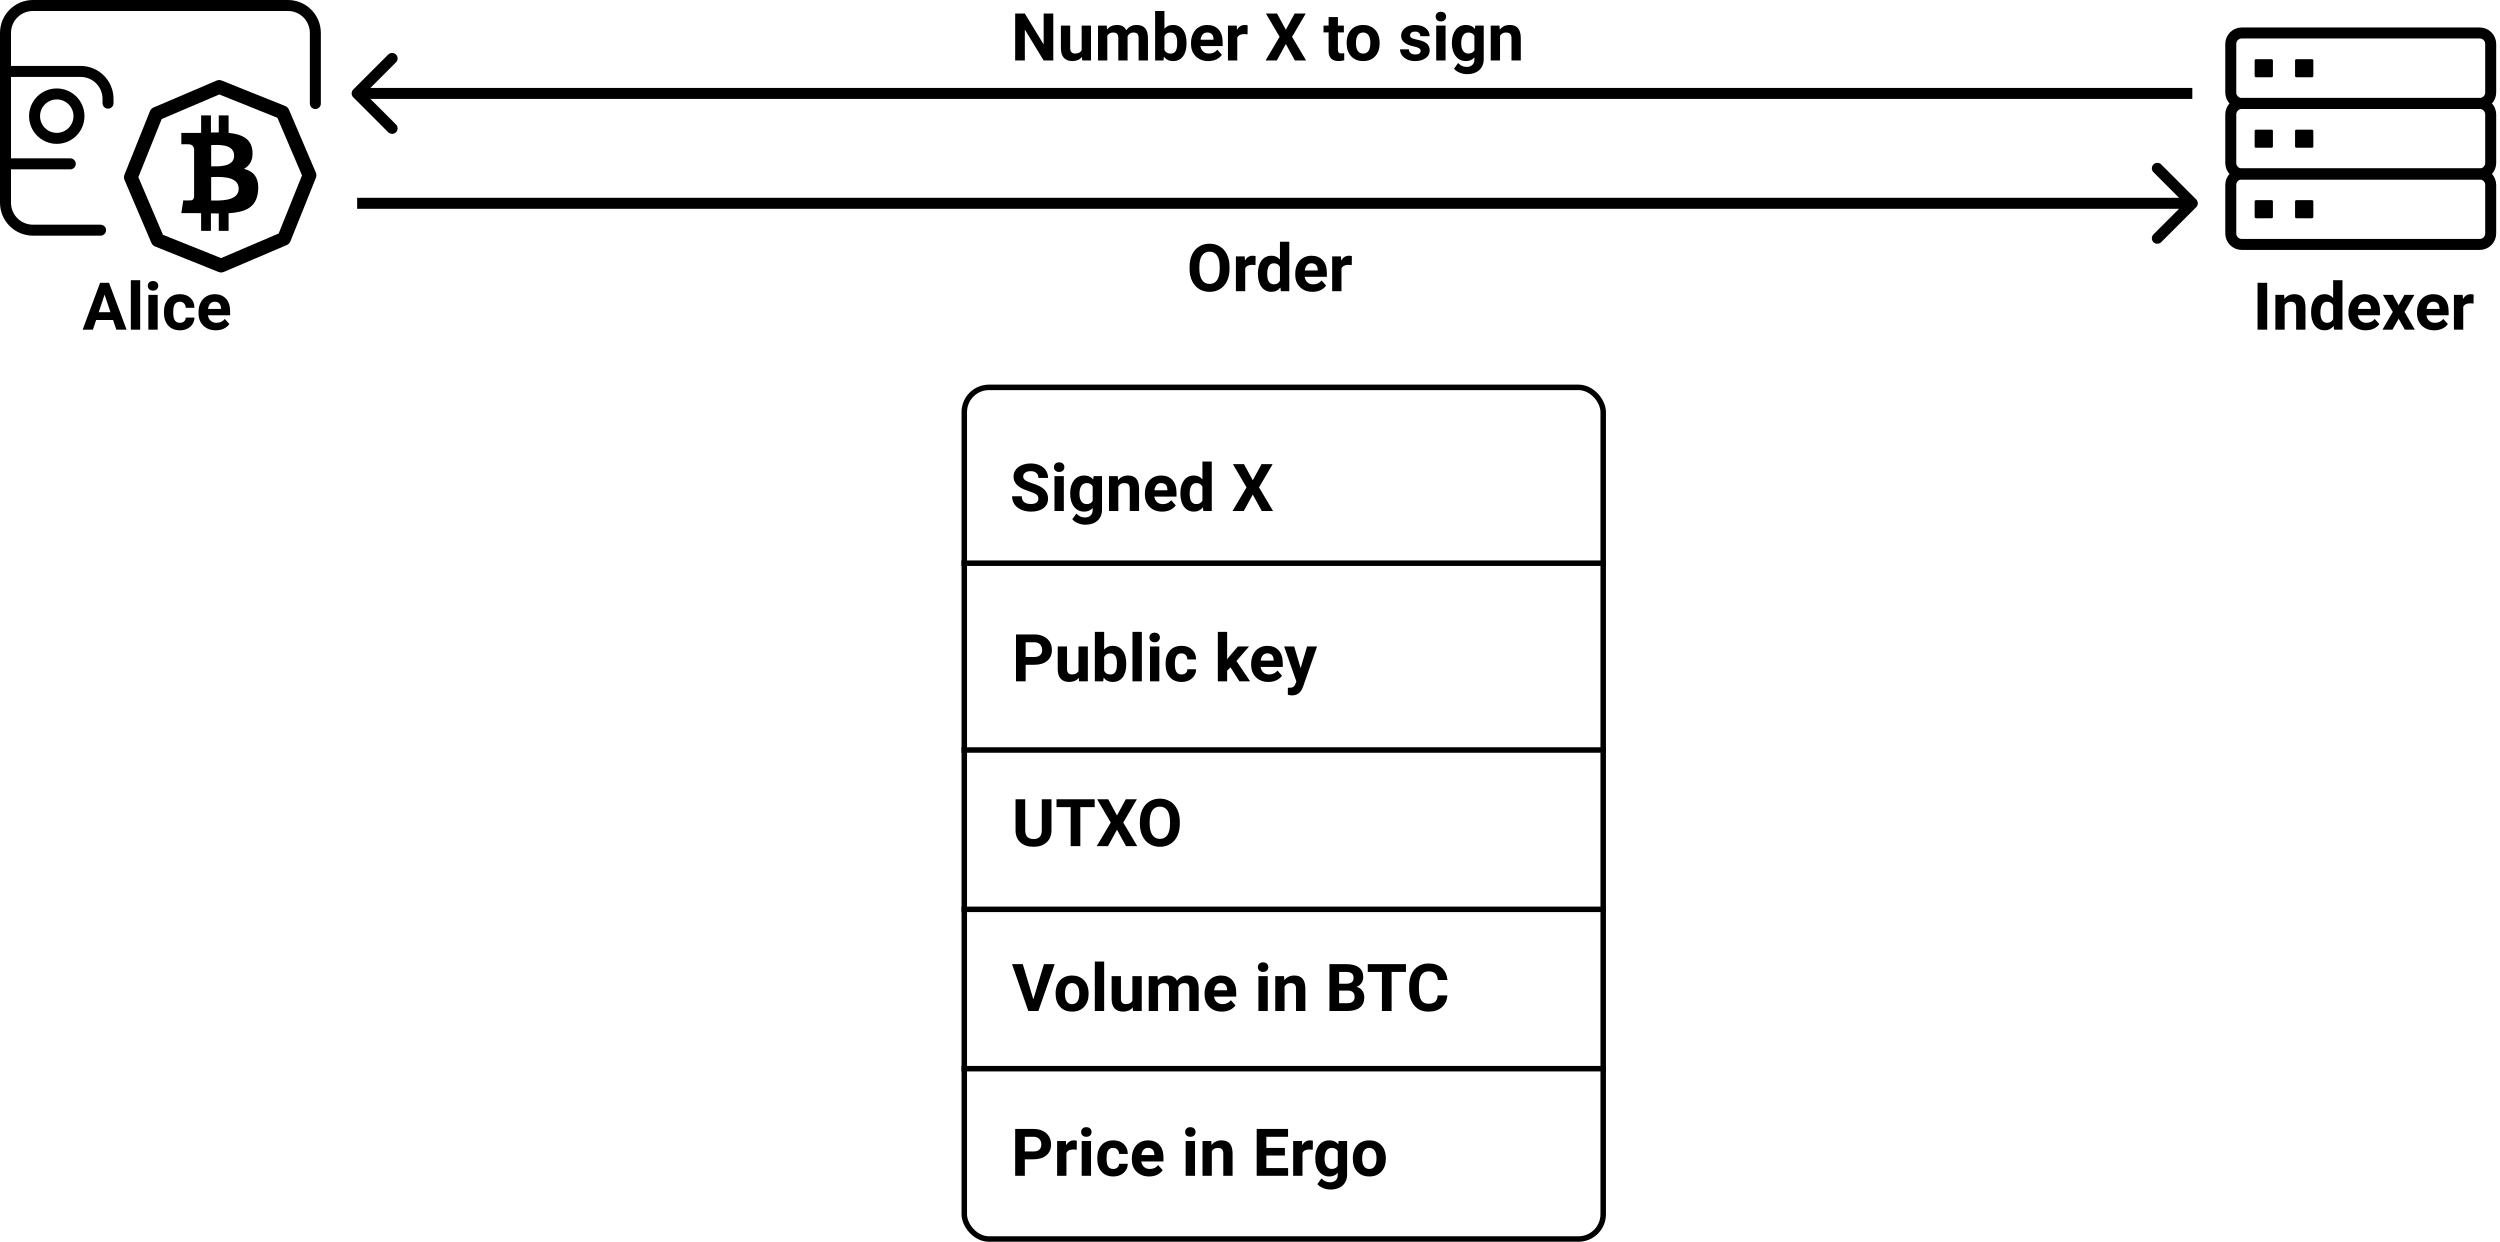 <svg width="455" height="226" viewBox="0 0 455 226" fill="none" xmlns="http://www.w3.org/2000/svg">
<path d="M57.394 18.848V6C57.394 3.23 55.164 1 52.394 1H6C3.23 1 1 3.23 1 6V36.892C1 39.662 3.23 41.892 6 41.892H18.3" stroke="black" stroke-width="2" stroke-linecap="round" stroke-linejoin="round"/>
<path d="M19.662 18.777V18C19.662 15.23 17.432 13 14.662 13H1V29.82H12.793" stroke="black" stroke-width="2" stroke-linecap="round" stroke-linejoin="round"/>
<path d="M10.331 25.182C12.564 25.182 14.374 23.372 14.374 21.139C14.374 18.907 12.564 17.097 10.331 17.097C8.099 17.097 6.289 18.907 6.289 21.139C6.289 23.372 8.099 25.182 10.331 25.182Z" stroke="black" stroke-width="2" stroke-linecap="round" stroke-linejoin="round"/>
<path fill-rule="evenodd" clip-rule="evenodd" d="M29.434 42.956L40.238 47.293L50.944 42.72L55.283 31.916L50.71 21.21L39.906 16.872L29.197 21.446L24.86 32.249L29.434 42.956ZM40.248 49.297C40.127 49.297 40.004 49.274 39.89 49.228L28.345 44.593C28.108 44.498 27.918 44.313 27.819 44.077L22.933 32.636C22.832 32.401 22.829 32.137 22.925 31.899L27.56 20.354C27.654 20.117 27.84 19.927 28.075 19.827L39.516 14.942C39.752 14.841 40.017 14.839 40.255 14.934L51.799 19.569C52.036 19.663 52.225 19.849 52.325 20.084L57.211 31.523C57.312 31.759 57.315 32.023 57.219 32.261L52.584 43.807C52.49 44.044 52.305 44.233 52.069 44.332L40.629 49.218C40.506 49.272 40.378 49.297 40.248 49.297Z" fill="black" stroke="black" stroke-width="0.589"/>
<path d="M44.41 30.73C45.446 30.158 46.094 29.149 45.943 27.469C45.739 25.174 43.911 24.404 41.605 24.184L41.604 21H39.817L39.816 24.101C39.346 24.101 38.867 24.111 38.39 24.121L38.389 21L36.604 21L36.603 24.184C36.216 24.192 35.836 24.201 35.465 24.201V24.191L33 24.19L33 26.26C33 26.26 34.32 26.233 34.298 26.259C35.022 26.26 35.258 26.716 35.326 27.109L35.327 30.737V35.833C35.295 36.08 35.161 36.474 34.655 36.475C34.678 36.497 33.355 36.475 33.355 36.475L33 38.789H35.326C35.759 38.79 36.185 38.797 36.602 38.801L36.604 42.021L38.389 42.022L38.389 38.835C38.88 38.846 39.354 38.851 39.817 38.85L39.817 42.022H41.604L41.605 38.807C44.609 38.62 46.712 37.799 46.974 34.738C47.184 32.274 46.115 31.174 44.41 30.73ZM38.432 26.4C39.44 26.4 42.611 26.052 42.611 28.336C42.611 30.526 39.441 30.27 38.432 30.27V26.4ZM38.432 36.491L38.432 32.224C39.644 32.223 43.442 31.846 43.443 34.356C43.443 36.764 39.644 36.49 38.432 36.491Z" fill="black"/>
<path d="M20.578 58.242H17.496L16.91 60H15.041L18.217 51.469H19.846L23.039 60H21.17L20.578 58.242ZM17.971 56.818H20.104L19.031 53.625L17.971 56.818ZM25.512 60H23.812V51H25.512V60ZM28.699 60H27V53.66H28.699V60ZM26.9 52.02C26.9 51.766 26.984 51.557 27.152 51.393C27.324 51.228 27.557 51.147 27.85 51.147C28.139 51.147 28.369 51.228 28.541 51.393C28.713 51.557 28.799 51.766 28.799 52.02C28.799 52.277 28.711 52.488 28.535 52.652C28.363 52.816 28.135 52.898 27.85 52.898C27.564 52.898 27.334 52.816 27.158 52.652C26.986 52.488 26.9 52.277 26.9 52.02ZM32.736 58.752C33.049 58.752 33.303 58.666 33.498 58.494C33.693 58.322 33.795 58.094 33.803 57.809H35.391C35.387 58.238 35.27 58.633 35.039 58.992C34.809 59.348 34.492 59.625 34.09 59.824C33.691 60.02 33.25 60.117 32.766 60.117C31.859 60.117 31.145 59.83 30.621 59.256C30.098 58.678 29.836 57.881 29.836 56.865V56.754C29.836 55.777 30.096 54.998 30.615 54.416C31.135 53.834 31.848 53.543 32.754 53.543C33.547 53.543 34.182 53.77 34.658 54.223C35.139 54.672 35.383 55.272 35.391 56.022H33.803C33.795 55.693 33.693 55.428 33.498 55.225C33.303 55.018 33.045 54.914 32.725 54.914C32.33 54.914 32.031 55.059 31.828 55.348C31.629 55.633 31.529 56.098 31.529 56.742V56.918C31.529 57.57 31.629 58.039 31.828 58.324C32.027 58.609 32.33 58.752 32.736 58.752ZM39.275 60.117C38.346 60.117 37.588 59.832 37.002 59.262C36.42 58.691 36.129 57.932 36.129 56.982V56.818C36.129 56.182 36.252 55.613 36.498 55.113C36.744 54.609 37.092 54.223 37.541 53.953C37.994 53.68 38.51 53.543 39.088 53.543C39.955 53.543 40.637 53.816 41.133 54.363C41.633 54.91 41.883 55.685 41.883 56.69V57.381H37.846C37.9 57.795 38.065 58.127 38.338 58.377C38.615 58.627 38.965 58.752 39.387 58.752C40.039 58.752 40.549 58.516 40.916 58.043L41.748 58.975C41.494 59.334 41.15 59.615 40.717 59.818C40.283 60.018 39.803 60.117 39.275 60.117ZM39.082 54.914C38.746 54.914 38.473 55.027 38.262 55.254C38.055 55.48 37.922 55.805 37.863 56.227H40.219V56.092C40.211 55.717 40.109 55.428 39.914 55.225C39.719 55.018 39.441 54.914 39.082 54.914Z" fill="black"/>
<path d="M412.631 60H410.873V51.469H412.631V60ZM415.713 53.66L415.766 54.393C416.219 53.826 416.826 53.543 417.588 53.543C418.26 53.543 418.76 53.74 419.088 54.135C419.416 54.529 419.584 55.119 419.592 55.904V60H417.898V55.945C417.898 55.586 417.82 55.326 417.664 55.166C417.508 55.002 417.248 54.92 416.885 54.92C416.408 54.92 416.051 55.123 415.812 55.529V60H414.119V53.66H415.713ZM420.617 56.783C420.617 55.795 420.838 55.008 421.279 54.422C421.725 53.836 422.332 53.543 423.102 53.543C423.719 53.543 424.229 53.773 424.631 54.234V51H426.33V60H424.801L424.719 59.326C424.297 59.853 423.754 60.117 423.09 60.117C422.344 60.117 421.744 59.824 421.291 59.238C420.842 58.648 420.617 57.83 420.617 56.783ZM422.311 56.906C422.311 57.5 422.414 57.955 422.621 58.272C422.828 58.588 423.129 58.746 423.523 58.746C424.047 58.746 424.416 58.525 424.631 58.084V55.582C424.42 55.141 424.055 54.92 423.535 54.92C422.719 54.92 422.311 55.582 422.311 56.906ZM430.561 60.117C429.631 60.117 428.873 59.832 428.287 59.262C427.705 58.691 427.414 57.932 427.414 56.982V56.818C427.414 56.182 427.537 55.613 427.783 55.113C428.029 54.609 428.377 54.223 428.826 53.953C429.279 53.68 429.795 53.543 430.373 53.543C431.24 53.543 431.922 53.816 432.418 54.363C432.918 54.91 433.168 55.685 433.168 56.69V57.381H429.131C429.186 57.795 429.35 58.127 429.623 58.377C429.9 58.627 430.25 58.752 430.672 58.752C431.324 58.752 431.834 58.516 432.201 58.043L433.033 58.975C432.779 59.334 432.436 59.615 432.002 59.818C431.568 60.018 431.088 60.117 430.561 60.117ZM430.367 54.914C430.031 54.914 429.758 55.027 429.547 55.254C429.34 55.48 429.207 55.805 429.148 56.227H431.504V56.092C431.496 55.717 431.395 55.428 431.199 55.225C431.004 55.018 430.727 54.914 430.367 54.914ZM436.549 55.553L437.615 53.66H439.426L437.621 56.766L439.502 60H437.686L436.555 58.008L435.43 60H433.607L435.488 56.766L433.689 53.66H435.506L436.549 55.553ZM443.041 60.117C442.111 60.117 441.354 59.832 440.768 59.262C440.186 58.691 439.895 57.932 439.895 56.982V56.818C439.895 56.182 440.018 55.613 440.264 55.113C440.51 54.609 440.857 54.223 441.307 53.953C441.76 53.68 442.275 53.543 442.854 53.543C443.721 53.543 444.402 53.816 444.898 54.363C445.398 54.91 445.648 55.685 445.648 56.69V57.381H441.611C441.666 57.795 441.83 58.127 442.104 58.377C442.381 58.627 442.73 58.752 443.152 58.752C443.805 58.752 444.314 58.516 444.682 58.043L445.514 58.975C445.26 59.334 444.916 59.615 444.482 59.818C444.049 60.018 443.568 60.117 443.041 60.117ZM442.848 54.914C442.512 54.914 442.238 55.027 442.027 55.254C441.82 55.48 441.688 55.805 441.629 56.227H443.984V56.092C443.977 55.717 443.875 55.428 443.68 55.225C443.484 55.018 443.207 54.914 442.848 54.914ZM450.178 55.248C449.947 55.217 449.744 55.201 449.568 55.201C448.928 55.201 448.508 55.418 448.309 55.852V60H446.615V53.66H448.215L448.262 54.416C448.602 53.834 449.072 53.543 449.674 53.543C449.861 53.543 450.037 53.568 450.201 53.619L450.178 55.248Z" fill="black"/>
<path d="M451.307 6H408C406.895 6 406 6.895 406 8V16.829C406 17.933 406.895 18.829 408 18.829H451.307C452.411 18.829 453.307 17.933 453.307 16.829V8C453.307 6.895 452.411 6 451.307 6Z" stroke="black" stroke-width="2" stroke-linecap="round" stroke-linejoin="round"/>
<path d="M451.307 18.829H408C406.895 18.829 406 19.724 406 20.829V29.658C406 30.762 406.895 31.658 408 31.658H451.307C452.411 31.658 453.307 30.762 453.307 29.658V20.829C453.307 19.724 452.411 18.829 451.307 18.829Z" stroke="black" stroke-width="2" stroke-linecap="round" stroke-linejoin="round"/>
<path d="M451.307 31.658H408C406.895 31.658 406 32.553 406 33.658V42.487C406 43.591 406.895 44.487 408 44.487H451.307C452.411 44.487 453.307 43.591 453.307 42.487V33.658C453.307 32.553 452.411 31.658 451.307 31.658Z" stroke="black" stroke-width="2" stroke-linecap="round" stroke-linejoin="round"/>
<path d="M413.425 11.015H410.592V13.814H413.425V11.015Z" fill="black" stroke="black" stroke-width="0.493" stroke-linecap="round" stroke-linejoin="round"/>
<path d="M413.425 23.843H410.592V26.643H413.425V23.843Z" fill="black" stroke="black" stroke-width="0.493" stroke-linecap="round" stroke-linejoin="round"/>
<path d="M413.425 36.672H410.592V39.472H413.425V36.672Z" fill="black" stroke="black" stroke-width="0.493" stroke-linecap="round" stroke-linejoin="round"/>
<path d="M420.78 11.015H417.947V13.814H420.78V11.015Z" fill="black" stroke="black" stroke-width="0.493" stroke-linecap="round" stroke-linejoin="round"/>
<path d="M420.78 23.843H417.947V26.643H420.78V23.843Z" fill="black" stroke="black" stroke-width="0.493" stroke-linecap="round" stroke-linejoin="round"/>
<path d="M420.78 36.672H417.947V39.472H420.78V36.672Z" fill="black" stroke="black" stroke-width="0.493" stroke-linecap="round" stroke-linejoin="round"/>
<path d="M399.707 37.707C400.098 37.317 400.098 36.683 399.707 36.293L393.343 29.929C392.953 29.538 392.319 29.538 391.929 29.929C391.538 30.32 391.538 30.953 391.929 31.343L397.586 37L391.929 42.657C391.538 43.047 391.538 43.681 391.929 44.071C392.319 44.462 392.953 44.462 393.343 44.071L399.707 37.707ZM65 38H399V36H65V38Z" fill="black"/>
<path d="M64.293 16.293C63.902 16.683 63.902 17.317 64.293 17.707L70.657 24.071C71.047 24.462 71.68 24.462 72.071 24.071C72.462 23.68 72.462 23.047 72.071 22.657L66.414 17L72.071 11.343C72.462 10.953 72.462 10.319 72.071 9.929C71.68 9.538 71.047 9.538 70.657 9.929L64.293 16.293ZM65 18H399V16H65V18Z" fill="black"/>
<path d="M191.699 11H189.941L186.52 5.387V11H184.762V2.469H186.52L189.947 8.094V2.469H191.699V11ZM196.92 10.355C196.502 10.863 195.924 11.117 195.186 11.117C194.506 11.117 193.986 10.922 193.627 10.531C193.271 10.141 193.09 9.568 193.082 8.814V4.66H194.775V8.756C194.775 9.416 195.076 9.746 195.678 9.746C196.252 9.746 196.646 9.547 196.861 9.148V4.66H198.561V11H196.967L196.92 10.355ZM201.426 4.66L201.479 5.369C201.928 4.818 202.535 4.543 203.301 4.543C204.117 4.543 204.678 4.865 204.982 5.51C205.428 4.865 206.062 4.543 206.887 4.543C207.574 4.543 208.086 4.744 208.422 5.146C208.758 5.545 208.926 6.146 208.926 6.951V11H207.227V6.957C207.227 6.598 207.156 6.336 207.016 6.172C206.875 6.004 206.627 5.92 206.271 5.92C205.764 5.92 205.412 6.162 205.217 6.646L205.223 11H203.529V6.963C203.529 6.596 203.457 6.33 203.312 6.166C203.168 6.002 202.922 5.92 202.574 5.92C202.094 5.92 201.746 6.119 201.531 6.518V11H199.838V4.66H201.426ZM215.945 7.889C215.945 8.904 215.729 9.697 215.295 10.268C214.861 10.834 214.256 11.117 213.479 11.117C212.791 11.117 212.242 10.854 211.832 10.326L211.756 11H210.232V2H211.926V5.229C212.316 4.771 212.83 4.543 213.467 4.543C214.24 4.543 214.846 4.828 215.283 5.398C215.725 5.965 215.945 6.764 215.945 7.795V7.889ZM214.252 7.766C214.252 7.125 214.15 6.658 213.947 6.365C213.744 6.068 213.441 5.92 213.039 5.92C212.5 5.92 212.129 6.141 211.926 6.582V9.084C212.133 9.529 212.508 9.752 213.051 9.752C213.598 9.752 213.957 9.482 214.129 8.943C214.211 8.686 214.252 8.293 214.252 7.766ZM219.912 11.117C218.982 11.117 218.225 10.832 217.639 10.262C217.057 9.691 216.766 8.932 216.766 7.982V7.818C216.766 7.182 216.889 6.613 217.135 6.113C217.381 5.609 217.729 5.223 218.178 4.953C218.631 4.68 219.146 4.543 219.725 4.543C220.592 4.543 221.273 4.816 221.77 5.363C222.27 5.91 222.52 6.686 222.52 7.689V8.381H218.482C218.537 8.795 218.701 9.127 218.975 9.377C219.252 9.627 219.602 9.752 220.023 9.752C220.676 9.752 221.186 9.516 221.553 9.043L222.385 9.975C222.131 10.334 221.787 10.615 221.354 10.818C220.92 11.018 220.439 11.117 219.912 11.117ZM219.719 5.914C219.383 5.914 219.109 6.027 218.898 6.254C218.691 6.48 218.559 6.805 218.5 7.227H220.855V7.092C220.848 6.717 220.746 6.428 220.551 6.225C220.355 6.018 220.078 5.914 219.719 5.914ZM227.049 6.248C226.818 6.217 226.615 6.201 226.439 6.201C225.799 6.201 225.379 6.418 225.18 6.852V11H223.486V4.66H225.086L225.133 5.416C225.473 4.834 225.943 4.543 226.545 4.543C226.732 4.543 226.908 4.568 227.072 4.619L227.049 6.248ZM234.021 5.41L235.621 2.469H237.643L235.158 6.699L237.707 11H235.662L234.021 8.012L232.381 11H230.336L232.885 6.699L230.4 2.469H232.422L234.021 5.41ZM243.502 3.102V4.66H244.586V5.902H243.502V9.066C243.502 9.301 243.547 9.469 243.637 9.57C243.727 9.672 243.898 9.723 244.152 9.723C244.34 9.723 244.506 9.709 244.65 9.682V10.965C244.318 11.066 243.977 11.117 243.625 11.117C242.438 11.117 241.832 10.518 241.809 9.318V5.902H240.883V4.66H241.809V3.102H243.502ZM245.09 7.771C245.09 7.143 245.211 6.582 245.453 6.09C245.695 5.598 246.043 5.217 246.496 4.947C246.953 4.678 247.482 4.543 248.084 4.543C248.939 4.543 249.637 4.805 250.176 5.328C250.719 5.852 251.021 6.562 251.084 7.461L251.096 7.895C251.096 8.867 250.824 9.648 250.281 10.238C249.738 10.824 249.01 11.117 248.096 11.117C247.182 11.117 246.451 10.824 245.904 10.238C245.361 9.652 245.09 8.855 245.09 7.848V7.771ZM246.783 7.895C246.783 8.496 246.896 8.957 247.123 9.277C247.35 9.594 247.674 9.752 248.096 9.752C248.506 9.752 248.826 9.596 249.057 9.283C249.287 8.967 249.402 8.463 249.402 7.771C249.402 7.182 249.287 6.725 249.057 6.4C248.826 6.076 248.502 5.914 248.084 5.914C247.67 5.914 247.35 6.076 247.123 6.4C246.896 6.721 246.783 7.219 246.783 7.895ZM258.561 9.248C258.561 9.041 258.457 8.879 258.25 8.762C258.047 8.641 257.719 8.533 257.266 8.439C255.758 8.123 255.004 7.482 255.004 6.518C255.004 5.955 255.236 5.486 255.701 5.111C256.17 4.732 256.781 4.543 257.535 4.543C258.34 4.543 258.982 4.732 259.463 5.111C259.947 5.49 260.189 5.982 260.189 6.588H258.496C258.496 6.346 258.418 6.146 258.262 5.99C258.105 5.83 257.861 5.75 257.529 5.75C257.244 5.75 257.023 5.814 256.867 5.943C256.711 6.072 256.633 6.236 256.633 6.436C256.633 6.623 256.721 6.775 256.896 6.893C257.076 7.006 257.377 7.105 257.799 7.191C258.221 7.273 258.576 7.367 258.865 7.473C259.76 7.801 260.207 8.369 260.207 9.178C260.207 9.756 259.959 10.225 259.463 10.584C258.967 10.94 258.326 11.117 257.541 11.117C257.01 11.117 256.537 11.023 256.123 10.836C255.713 10.645 255.391 10.385 255.156 10.057C254.922 9.725 254.805 9.367 254.805 8.984H256.41C256.426 9.285 256.537 9.516 256.744 9.676C256.951 9.836 257.229 9.916 257.576 9.916C257.9 9.916 258.145 9.855 258.309 9.734C258.477 9.609 258.561 9.447 258.561 9.248ZM263.09 11H261.391V4.66H263.09V11ZM261.291 3.02C261.291 2.766 261.375 2.557 261.543 2.393C261.715 2.229 261.947 2.146 262.24 2.146C262.529 2.146 262.76 2.229 262.932 2.393C263.104 2.557 263.189 2.766 263.189 3.02C263.189 3.277 263.102 3.488 262.926 3.652C262.754 3.816 262.525 3.898 262.24 3.898C261.955 3.898 261.725 3.816 261.549 3.652C261.377 3.488 261.291 3.277 261.291 3.02ZM264.244 7.783C264.244 6.811 264.475 6.027 264.936 5.434C265.4 4.84 266.025 4.543 266.811 4.543C267.506 4.543 268.047 4.781 268.434 5.258L268.504 4.66H270.039V10.789C270.039 11.344 269.912 11.826 269.658 12.236C269.408 12.646 269.055 12.959 268.598 13.174C268.141 13.389 267.605 13.496 266.992 13.496C266.527 13.496 266.074 13.402 265.633 13.215C265.191 13.031 264.857 12.793 264.631 12.5L265.381 11.469C265.803 11.941 266.314 12.178 266.916 12.178C267.365 12.178 267.715 12.057 267.965 11.815C268.215 11.576 268.34 11.236 268.34 10.795V10.455C267.949 10.896 267.436 11.117 266.799 11.117C266.037 11.117 265.42 10.82 264.947 10.227C264.479 9.629 264.244 8.838 264.244 7.854V7.783ZM265.938 7.906C265.938 8.48 266.053 8.932 266.283 9.26C266.514 9.584 266.83 9.746 267.232 9.746C267.748 9.746 268.117 9.553 268.34 9.166V6.5C268.113 6.113 267.748 5.92 267.244 5.92C266.838 5.92 266.518 6.086 266.283 6.418C266.053 6.75 265.938 7.246 265.938 7.906ZM272.904 4.66L272.957 5.393C273.41 4.826 274.018 4.543 274.779 4.543C275.451 4.543 275.951 4.74 276.279 5.135C276.607 5.529 276.775 6.119 276.783 6.904V11H275.09V6.945C275.09 6.586 275.012 6.326 274.855 6.166C274.699 6.002 274.439 5.92 274.076 5.92C273.6 5.92 273.242 6.123 273.004 6.529V11H271.311V4.66H272.904Z" fill="black"/>
<path d="M223.77 48.928C223.77 49.768 223.621 50.504 223.324 51.137C223.027 51.77 222.602 52.258 222.047 52.602C221.496 52.945 220.863 53.117 220.148 53.117C219.441 53.117 218.811 52.947 218.256 52.607C217.701 52.268 217.271 51.783 216.967 51.154C216.662 50.522 216.508 49.795 216.504 48.975V48.553C216.504 47.713 216.654 46.975 216.955 46.338C217.26 45.697 217.688 45.207 218.238 44.867C218.793 44.523 219.426 44.352 220.137 44.352C220.848 44.352 221.479 44.523 222.029 44.867C222.584 45.207 223.012 45.697 223.312 46.338C223.617 46.975 223.77 47.711 223.77 48.547V48.928ZM221.988 48.541C221.988 47.647 221.828 46.967 221.508 46.502C221.188 46.037 220.73 45.805 220.137 45.805C219.547 45.805 219.092 46.035 218.771 46.496C218.451 46.953 218.289 47.625 218.285 48.512V48.928C218.285 49.799 218.445 50.475 218.766 50.955C219.086 51.435 219.547 51.676 220.148 51.676C220.738 51.676 221.191 51.445 221.508 50.984C221.824 50.52 221.984 49.844 221.988 48.957V48.541ZM228.498 48.248C228.268 48.217 228.064 48.201 227.889 48.201C227.248 48.201 226.828 48.418 226.629 48.852V53H224.936V46.66H226.535L226.582 47.416C226.922 46.834 227.393 46.543 227.994 46.543C228.182 46.543 228.357 46.568 228.521 46.619L228.498 48.248ZM228.938 49.783C228.938 48.795 229.158 48.008 229.6 47.422C230.045 46.836 230.652 46.543 231.422 46.543C232.039 46.543 232.549 46.773 232.951 47.234V44H234.65V53H233.121L233.039 52.326C232.617 52.853 232.074 53.117 231.41 53.117C230.664 53.117 230.064 52.824 229.611 52.238C229.162 51.648 228.938 50.83 228.938 49.783ZM230.631 49.906C230.631 50.5 230.734 50.955 230.941 51.272C231.148 51.588 231.449 51.746 231.844 51.746C232.367 51.746 232.736 51.525 232.951 51.084V48.582C232.74 48.141 232.375 47.92 231.855 47.92C231.039 47.92 230.631 48.582 230.631 49.906ZM238.881 53.117C237.951 53.117 237.193 52.832 236.607 52.262C236.025 51.691 235.734 50.932 235.734 49.982V49.818C235.734 49.182 235.857 48.613 236.104 48.113C236.35 47.609 236.697 47.223 237.146 46.953C237.6 46.68 238.115 46.543 238.693 46.543C239.561 46.543 240.242 46.816 240.738 47.363C241.238 47.91 241.488 48.685 241.488 49.69V50.381H237.451C237.506 50.795 237.67 51.127 237.943 51.377C238.221 51.627 238.57 51.752 238.992 51.752C239.645 51.752 240.154 51.516 240.521 51.043L241.354 51.975C241.1 52.334 240.756 52.615 240.322 52.818C239.889 53.018 239.408 53.117 238.881 53.117ZM238.688 47.914C238.352 47.914 238.078 48.027 237.867 48.254C237.66 48.48 237.527 48.805 237.469 49.227H239.824V49.092C239.816 48.717 239.715 48.428 239.52 48.225C239.324 48.018 239.047 47.914 238.688 47.914ZM246.018 48.248C245.787 48.217 245.584 48.201 245.408 48.201C244.768 48.201 244.348 48.418 244.148 48.852V53H242.455V46.66H244.055L244.102 47.416C244.441 46.834 244.912 46.543 245.514 46.543C245.701 46.543 245.877 46.568 246.041 46.619L246.018 48.248Z" fill="black"/>
<path d="M188.982 90.762C188.982 90.43 188.864 90.176 188.63 90C188.396 89.82 187.974 89.633 187.364 89.438C186.755 89.238 186.273 89.043 185.917 88.852C184.948 88.328 184.464 87.623 184.464 86.736C184.464 86.275 184.593 85.865 184.851 85.506C185.113 85.143 185.486 84.859 185.97 84.656C186.458 84.453 187.005 84.352 187.611 84.352C188.22 84.352 188.763 84.463 189.239 84.686C189.716 84.904 190.085 85.215 190.347 85.617C190.613 86.019 190.745 86.477 190.745 86.988H188.988C188.988 86.598 188.864 86.295 188.618 86.08C188.372 85.861 188.027 85.752 187.581 85.752C187.152 85.752 186.818 85.844 186.579 86.027C186.341 86.207 186.222 86.445 186.222 86.742C186.222 87.019 186.361 87.252 186.638 87.439C186.919 87.627 187.331 87.803 187.874 87.967C188.874 88.268 189.603 88.641 190.06 89.086C190.517 89.531 190.745 90.086 190.745 90.75C190.745 91.488 190.466 92.068 189.907 92.49C189.349 92.908 188.597 93.117 187.652 93.117C186.995 93.117 186.398 92.998 185.859 92.76C185.32 92.518 184.907 92.188 184.622 91.769C184.341 91.352 184.2 90.867 184.2 90.316H185.964C185.964 91.258 186.527 91.728 187.652 91.728C188.07 91.728 188.396 91.644 188.63 91.477C188.864 91.305 188.982 91.066 188.982 90.762ZM193.616 93H191.917V86.66H193.616V93ZM191.818 85.019C191.818 84.766 191.902 84.557 192.07 84.393C192.241 84.228 192.474 84.147 192.767 84.147C193.056 84.147 193.286 84.228 193.458 84.393C193.63 84.557 193.716 84.766 193.716 85.019C193.716 85.277 193.628 85.488 193.452 85.652C193.28 85.816 193.052 85.898 192.767 85.898C192.482 85.898 192.251 85.816 192.075 85.652C191.904 85.488 191.818 85.277 191.818 85.019ZM194.771 89.783C194.771 88.811 195.001 88.027 195.462 87.434C195.927 86.84 196.552 86.543 197.337 86.543C198.032 86.543 198.573 86.781 198.96 87.258L199.03 86.66H200.566V92.789C200.566 93.344 200.439 93.826 200.185 94.236C199.935 94.647 199.581 94.959 199.124 95.174C198.667 95.389 198.132 95.496 197.519 95.496C197.054 95.496 196.601 95.402 196.159 95.215C195.718 95.031 195.384 94.793 195.157 94.5L195.907 93.469C196.329 93.941 196.841 94.178 197.443 94.178C197.892 94.178 198.241 94.057 198.491 93.814C198.741 93.576 198.866 93.236 198.866 92.795V92.455C198.476 92.897 197.962 93.117 197.325 93.117C196.564 93.117 195.947 92.82 195.474 92.227C195.005 91.629 194.771 90.838 194.771 89.853V89.783ZM196.464 89.906C196.464 90.481 196.579 90.932 196.81 91.26C197.04 91.584 197.357 91.746 197.759 91.746C198.275 91.746 198.644 91.553 198.866 91.166V88.5C198.64 88.113 198.275 87.92 197.771 87.92C197.364 87.92 197.044 88.086 196.81 88.418C196.579 88.75 196.464 89.246 196.464 89.906ZM203.431 86.66L203.484 87.393C203.937 86.826 204.544 86.543 205.306 86.543C205.978 86.543 206.478 86.74 206.806 87.135C207.134 87.529 207.302 88.119 207.31 88.904V93H205.616V88.945C205.616 88.586 205.538 88.326 205.382 88.166C205.226 88.002 204.966 87.92 204.603 87.92C204.126 87.92 203.769 88.123 203.53 88.529V93H201.837V86.66H203.431ZM211.517 93.117C210.587 93.117 209.829 92.832 209.243 92.262C208.661 91.691 208.37 90.932 208.37 89.982V89.818C208.37 89.182 208.493 88.613 208.739 88.113C208.986 87.609 209.333 87.223 209.782 86.953C210.236 86.68 210.751 86.543 211.329 86.543C212.197 86.543 212.878 86.816 213.374 87.363C213.874 87.91 214.124 88.686 214.124 89.689V90.381H210.087C210.142 90.795 210.306 91.127 210.579 91.377C210.857 91.627 211.206 91.752 211.628 91.752C212.28 91.752 212.79 91.516 213.157 91.043L213.989 91.975C213.736 92.334 213.392 92.615 212.958 92.818C212.525 93.018 212.044 93.117 211.517 93.117ZM211.323 87.914C210.988 87.914 210.714 88.027 210.503 88.254C210.296 88.481 210.163 88.805 210.105 89.227H212.46V89.092C212.452 88.717 212.351 88.428 212.155 88.225C211.96 88.018 211.683 87.914 211.323 87.914ZM214.827 89.783C214.827 88.795 215.048 88.008 215.489 87.422C215.935 86.836 216.542 86.543 217.312 86.543C217.929 86.543 218.439 86.773 218.841 87.234V84H220.54V93H219.011L218.929 92.326C218.507 92.853 217.964 93.117 217.3 93.117C216.554 93.117 215.954 92.824 215.501 92.238C215.052 91.648 214.827 90.83 214.827 89.783ZM216.521 89.906C216.521 90.5 216.624 90.955 216.831 91.272C217.038 91.588 217.339 91.746 217.734 91.746C218.257 91.746 218.626 91.525 218.841 91.084V88.582C218.63 88.141 218.265 87.92 217.745 87.92C216.929 87.92 216.521 88.582 216.521 89.906ZM228.005 87.41L229.605 84.469H231.626L229.142 88.699L231.691 93H229.646L228.005 90.012L226.364 93H224.32L226.868 88.699L224.384 84.469H226.405L228.005 87.41Z" fill="black"/>
<path d="M186.671 120.994V124H184.913V115.469H188.241C188.882 115.469 189.444 115.586 189.929 115.82C190.417 116.055 190.792 116.389 191.054 116.822C191.316 117.252 191.446 117.742 191.446 118.293C191.446 119.129 191.159 119.789 190.585 120.273C190.015 120.754 189.224 120.994 188.212 120.994H186.671ZM186.671 119.57H188.241C188.706 119.57 189.06 119.461 189.302 119.242C189.548 119.023 189.671 118.711 189.671 118.305C189.671 117.887 189.548 117.549 189.302 117.291C189.056 117.033 188.716 116.9 188.282 116.893H186.671V119.57ZM196.345 123.355C195.927 123.863 195.349 124.117 194.611 124.117C193.931 124.117 193.411 123.922 193.052 123.531C192.696 123.141 192.515 122.568 192.507 121.814V117.66H194.2V121.756C194.2 122.416 194.501 122.746 195.103 122.746C195.677 122.746 196.071 122.547 196.286 122.148V117.66H197.986V124H196.392L196.345 123.355ZM204.976 120.889C204.976 121.904 204.759 122.697 204.325 123.268C203.892 123.834 203.286 124.117 202.509 124.117C201.821 124.117 201.273 123.854 200.862 123.326L200.786 124H199.263V115H200.956V118.229C201.347 117.771 201.861 117.543 202.497 117.543C203.271 117.543 203.876 117.828 204.314 118.398C204.755 118.965 204.976 119.764 204.976 120.795V120.889ZM203.282 120.766C203.282 120.125 203.181 119.658 202.978 119.365C202.775 119.068 202.472 118.92 202.069 118.92C201.53 118.92 201.159 119.141 200.956 119.582V122.084C201.163 122.529 201.538 122.752 202.081 122.752C202.628 122.752 202.987 122.482 203.159 121.943C203.241 121.686 203.282 121.293 203.282 120.766ZM207.812 124H206.112V115H207.812V124ZM210.999 124H209.3V117.66H210.999V124ZM209.2 116.02C209.2 115.766 209.284 115.557 209.452 115.393C209.624 115.229 209.857 115.146 210.15 115.146C210.439 115.146 210.669 115.229 210.841 115.393C211.013 115.557 211.099 115.766 211.099 116.02C211.099 116.277 211.011 116.488 210.835 116.652C210.663 116.816 210.435 116.898 210.15 116.898C209.864 116.898 209.634 116.816 209.458 116.652C209.286 116.488 209.2 116.277 209.2 116.02ZM215.036 122.752C215.349 122.752 215.603 122.666 215.798 122.494C215.993 122.322 216.095 122.094 216.103 121.809H217.691C217.687 122.238 217.569 122.633 217.339 122.992C217.109 123.348 216.792 123.625 216.39 123.824C215.991 124.02 215.55 124.117 215.066 124.117C214.159 124.117 213.444 123.83 212.921 123.256C212.398 122.678 212.136 121.881 212.136 120.865V120.754C212.136 119.777 212.396 118.998 212.915 118.416C213.435 117.834 214.148 117.543 215.054 117.543C215.847 117.543 216.482 117.77 216.958 118.223C217.439 118.672 217.683 119.271 217.691 120.021H216.103C216.095 119.693 215.993 119.428 215.798 119.225C215.603 119.018 215.345 118.914 215.025 118.914C214.63 118.914 214.331 119.059 214.128 119.348C213.929 119.633 213.829 120.098 213.829 120.742V120.918C213.829 121.57 213.929 122.039 214.128 122.324C214.327 122.609 214.63 122.752 215.036 122.752ZM223.948 121.457L223.339 122.066V124H221.646V115H223.339V119.986L223.667 119.564L225.29 117.66H227.323L225.032 120.303L227.523 124H225.577L223.948 121.457ZM230.857 124.117C229.927 124.117 229.169 123.832 228.583 123.262C228.001 122.691 227.71 121.932 227.71 120.982V120.818C227.71 120.182 227.833 119.613 228.079 119.113C228.325 118.609 228.673 118.223 229.122 117.953C229.575 117.68 230.091 117.543 230.669 117.543C231.536 117.543 232.218 117.816 232.714 118.363C233.214 118.91 233.464 119.686 233.464 120.689V121.381H229.427C229.482 121.795 229.646 122.127 229.919 122.377C230.196 122.627 230.546 122.752 230.968 122.752C231.62 122.752 232.13 122.516 232.497 122.043L233.329 122.975C233.075 123.334 232.732 123.615 232.298 123.818C231.864 124.018 231.384 124.117 230.857 124.117ZM230.663 118.914C230.327 118.914 230.054 119.027 229.843 119.254C229.636 119.48 229.503 119.805 229.444 120.227H231.8V120.092C231.792 119.717 231.691 119.428 231.495 119.225C231.3 119.018 231.023 118.914 230.663 118.914ZM236.716 121.604L237.888 117.66H239.704L237.155 124.984L237.015 125.318C236.636 126.146 236.011 126.561 235.14 126.561C234.894 126.561 234.644 126.523 234.39 126.449V125.166L234.648 125.172C234.968 125.172 235.206 125.123 235.362 125.025C235.523 124.928 235.648 124.766 235.737 124.539L235.937 124.018L233.716 117.66H235.538L236.716 121.604Z" fill="black"/>
<path d="M191.37 145.469V151.088C191.37 152.021 191.077 152.76 190.491 153.303C189.909 153.846 189.112 154.117 188.101 154.117C187.105 154.117 186.314 153.854 185.728 153.326C185.142 152.799 184.843 152.074 184.831 151.152V145.469H186.589V151.1C186.589 151.658 186.722 152.066 186.987 152.324C187.257 152.578 187.628 152.705 188.101 152.705C189.089 152.705 189.591 152.186 189.607 151.146V145.469H191.37ZM199.234 146.893H196.62V154H194.862V146.893H192.284V145.469H199.234V146.893ZM203.294 148.41L204.894 145.469H206.915L204.431 149.699L206.98 154H204.935L203.294 151.012L201.653 154H199.609L202.157 149.699L199.673 145.469H201.694L203.294 148.41ZM214.726 149.928C214.726 150.768 214.577 151.504 214.28 152.137C213.984 152.77 213.558 153.258 213.003 153.602C212.452 153.945 211.819 154.117 211.105 154.117C210.398 154.117 209.767 153.947 209.212 153.607C208.657 153.268 208.228 152.783 207.923 152.154C207.618 151.521 207.464 150.795 207.46 149.975V149.553C207.46 148.713 207.611 147.975 207.911 147.338C208.216 146.697 208.644 146.207 209.194 145.867C209.749 145.523 210.382 145.352 211.093 145.352C211.804 145.352 212.435 145.523 212.986 145.867C213.54 146.207 213.968 146.697 214.269 147.338C214.573 147.975 214.726 148.711 214.726 149.547V149.928ZM212.944 149.541C212.944 148.646 212.784 147.967 212.464 147.502C212.144 147.037 211.687 146.805 211.093 146.805C210.503 146.805 210.048 147.035 209.728 147.496C209.407 147.953 209.245 148.625 209.241 149.512V149.928C209.241 150.799 209.402 151.475 209.722 151.955C210.042 152.436 210.503 152.676 211.105 152.676C211.694 152.676 212.148 152.445 212.464 151.984C212.78 151.52 212.941 150.844 212.944 149.957V149.541Z" fill="black"/>
<path d="M188.066 181.885L189.999 175.469H191.956L188.986 184H187.152L184.193 175.469H186.144L188.066 181.885ZM192.12 180.771C192.12 180.143 192.241 179.582 192.484 179.09C192.726 178.598 193.073 178.217 193.527 177.947C193.984 177.678 194.513 177.543 195.114 177.543C195.97 177.543 196.667 177.805 197.206 178.328C197.749 178.852 198.052 179.562 198.114 180.461L198.126 180.895C198.126 181.867 197.855 182.648 197.312 183.238C196.769 183.824 196.04 184.117 195.126 184.117C194.212 184.117 193.482 183.824 192.935 183.238C192.392 182.652 192.12 181.855 192.12 180.848V180.771ZM193.814 180.895C193.814 181.496 193.927 181.957 194.153 182.277C194.38 182.594 194.704 182.752 195.126 182.752C195.536 182.752 195.857 182.596 196.087 182.283C196.318 181.967 196.433 181.463 196.433 180.771C196.433 180.182 196.318 179.725 196.087 179.4C195.857 179.076 195.532 178.914 195.114 178.914C194.7 178.914 194.38 179.076 194.153 179.4C193.927 179.721 193.814 180.219 193.814 180.895ZM200.956 184H199.257V175H200.956V184ZM206.153 183.355C205.736 183.863 205.157 184.117 204.419 184.117C203.739 184.117 203.22 183.922 202.861 183.531C202.505 183.141 202.323 182.568 202.316 181.814V177.66H204.009V181.756C204.009 182.416 204.31 182.746 204.911 182.746C205.486 182.746 205.88 182.547 206.095 182.148V177.66H207.794V184H206.2L206.153 183.355ZM210.659 177.66L210.712 178.369C211.161 177.818 211.769 177.543 212.534 177.543C213.351 177.543 213.911 177.865 214.216 178.51C214.661 177.865 215.296 177.543 216.12 177.543C216.808 177.543 217.319 177.744 217.655 178.146C217.991 178.545 218.159 179.146 218.159 179.951V184H216.46V179.957C216.46 179.598 216.39 179.336 216.249 179.172C216.109 179.004 215.861 178.92 215.505 178.92C214.997 178.92 214.646 179.162 214.45 179.646L214.456 184H212.763V179.963C212.763 179.596 212.691 179.33 212.546 179.166C212.402 179.002 212.155 178.92 211.808 178.92C211.327 178.92 210.98 179.119 210.765 179.518V184H209.071V177.66H210.659ZM222.384 184.117C221.454 184.117 220.696 183.832 220.111 183.262C219.528 182.691 219.237 181.932 219.237 180.982V180.818C219.237 180.182 219.361 179.613 219.607 179.113C219.853 178.609 220.2 178.223 220.65 177.953C221.103 177.68 221.618 177.543 222.196 177.543C223.064 177.543 223.745 177.816 224.241 178.363C224.741 178.91 224.991 179.686 224.991 180.689V181.381H220.954C221.009 181.795 221.173 182.127 221.446 182.377C221.724 182.627 222.073 182.752 222.495 182.752C223.148 182.752 223.657 182.516 224.025 182.043L224.857 182.975C224.603 183.334 224.259 183.615 223.825 183.818C223.392 184.018 222.911 184.117 222.384 184.117ZM222.191 178.914C221.855 178.914 221.581 179.027 221.37 179.254C221.163 179.48 221.03 179.805 220.972 180.227H223.327V180.092C223.319 179.717 223.218 179.428 223.023 179.225C222.827 179.018 222.55 178.914 222.191 178.914ZM230.734 184H229.034V177.66H230.734V184ZM228.935 176.02C228.935 175.766 229.019 175.557 229.187 175.393C229.359 175.229 229.591 175.146 229.884 175.146C230.173 175.146 230.403 175.229 230.575 175.393C230.747 175.557 230.833 175.766 230.833 176.02C230.833 176.277 230.745 176.488 230.569 176.652C230.398 176.816 230.169 176.898 229.884 176.898C229.599 176.898 229.368 176.816 229.193 176.652C229.021 176.488 228.935 176.277 228.935 176.02ZM233.693 177.66L233.745 178.393C234.198 177.826 234.806 177.543 235.568 177.543C236.239 177.543 236.739 177.74 237.068 178.135C237.396 178.529 237.564 179.119 237.571 179.904V184H235.878V179.945C235.878 179.586 235.8 179.326 235.644 179.166C235.487 179.002 235.228 178.92 234.864 178.92C234.388 178.92 234.03 179.123 233.792 179.529V184H232.099V177.66H233.693ZM241.96 184V175.469H244.948C245.984 175.469 246.769 175.668 247.304 176.066C247.839 176.461 248.107 177.041 248.107 177.807C248.107 178.225 247.999 178.594 247.784 178.914C247.569 179.23 247.271 179.463 246.888 179.611C247.325 179.721 247.669 179.941 247.919 180.273C248.173 180.605 248.3 181.012 248.3 181.492C248.3 182.312 248.038 182.934 247.515 183.355C246.991 183.777 246.245 183.992 245.277 184H241.96ZM243.718 180.285V182.588H245.224C245.638 182.588 245.96 182.49 246.191 182.295C246.425 182.096 246.542 181.822 246.542 181.475C246.542 180.693 246.138 180.297 245.329 180.285H243.718ZM243.718 179.043H245.019C245.905 179.027 246.349 178.674 246.349 177.982C246.349 177.596 246.236 177.318 246.009 177.15C245.786 176.979 245.433 176.893 244.948 176.893H243.718V179.043ZM255.882 176.893H253.269V184H251.511V176.893H248.933V175.469H255.882V176.893ZM263.423 181.158C263.357 182.076 263.017 182.799 262.403 183.326C261.794 183.854 260.989 184.117 259.989 184.117C258.896 184.117 258.034 183.75 257.405 183.016C256.78 182.277 256.468 181.266 256.468 179.98V179.459C256.468 178.639 256.612 177.916 256.902 177.291C257.191 176.666 257.603 176.188 258.138 175.855C258.677 175.52 259.302 175.352 260.013 175.352C260.997 175.352 261.79 175.615 262.392 176.143C262.993 176.67 263.341 177.41 263.435 178.363H261.677C261.634 177.812 261.48 177.414 261.214 177.168C260.952 176.918 260.552 176.793 260.013 176.793C259.427 176.793 258.987 177.004 258.694 177.426C258.405 177.844 258.257 178.494 258.249 179.377V180.021C258.249 180.943 258.388 181.617 258.665 182.043C258.946 182.469 259.388 182.682 259.989 182.682C260.532 182.682 260.937 182.559 261.202 182.312C261.472 182.062 261.626 181.678 261.665 181.158H263.423Z" fill="black"/>
<rect x="175.5" y="70.5" width="116.282" height="155" rx="4.5" stroke="black"/>
<line x1="175" y1="102.5" x2="292.282" y2="102.5" stroke="black"/>
<line x1="175" y1="136.5" x2="292.282" y2="136.5" stroke="black"/>
<line x1="175" y1="165.5" x2="292.282" y2="165.5" stroke="black"/>
<line x1="175" y1="194.5" x2="292.282" y2="194.5" stroke="black"/>
<path d="M186.52 210.994V214H184.762V205.469H188.09C188.73 205.469 189.293 205.586 189.777 205.82C190.266 206.055 190.641 206.389 190.902 206.822C191.164 207.252 191.295 207.742 191.295 208.293C191.295 209.129 191.008 209.789 190.434 210.273C189.863 210.754 189.072 210.994 188.061 210.994H186.52ZM186.52 209.57H188.09C188.555 209.57 188.908 209.461 189.15 209.242C189.396 209.023 189.52 208.711 189.52 208.305C189.52 207.887 189.396 207.549 189.15 207.291C188.904 207.033 188.564 206.9 188.131 206.893H186.52V209.57ZM195.959 209.248C195.729 209.217 195.525 209.201 195.35 209.201C194.709 209.201 194.289 209.418 194.09 209.852V214H192.396V207.66H193.996L194.043 208.416C194.383 207.834 194.854 207.543 195.455 207.543C195.643 207.543 195.818 207.568 195.982 207.619L195.959 209.248ZM198.566 214H196.867V207.66H198.566V214ZM196.768 206.02C196.768 205.766 196.852 205.557 197.02 205.393C197.191 205.229 197.424 205.146 197.717 205.146C198.006 205.146 198.236 205.229 198.408 205.393C198.58 205.557 198.666 205.766 198.666 206.02C198.666 206.277 198.578 206.488 198.402 206.652C198.23 206.816 198.002 206.898 197.717 206.898C197.432 206.898 197.201 206.816 197.025 206.652C196.854 206.488 196.768 206.277 196.768 206.02ZM202.604 212.752C202.916 212.752 203.17 212.666 203.365 212.494C203.561 212.322 203.662 212.094 203.67 211.809H205.258C205.254 212.238 205.137 212.633 204.906 212.992C204.676 213.348 204.359 213.625 203.957 213.824C203.559 214.02 203.117 214.117 202.633 214.117C201.727 214.117 201.012 213.83 200.488 213.256C199.965 212.678 199.703 211.881 199.703 210.865V210.754C199.703 209.777 199.963 208.998 200.482 208.416C201.002 207.834 201.715 207.543 202.621 207.543C203.414 207.543 204.049 207.77 204.525 208.223C205.006 208.672 205.25 209.271 205.258 210.021H203.67C203.662 209.693 203.561 209.428 203.365 209.225C203.17 209.018 202.912 208.914 202.592 208.914C202.197 208.914 201.898 209.059 201.695 209.348C201.496 209.633 201.396 210.098 201.396 210.742V210.918C201.396 211.57 201.496 212.039 201.695 212.324C201.895 212.609 202.197 212.752 202.604 212.752ZM209.143 214.117C208.213 214.117 207.455 213.832 206.869 213.262C206.287 212.691 205.996 211.932 205.996 210.982V210.818C205.996 210.182 206.119 209.613 206.365 209.113C206.611 208.609 206.959 208.223 207.408 207.953C207.861 207.68 208.377 207.543 208.955 207.543C209.822 207.543 210.504 207.816 211 208.363C211.5 208.91 211.75 209.686 211.75 210.689V211.381H207.713C207.768 211.795 207.932 212.127 208.205 212.377C208.482 212.627 208.832 212.752 209.254 212.752C209.906 212.752 210.416 212.516 210.783 212.043L211.615 212.975C211.361 213.334 211.018 213.615 210.584 213.818C210.15 214.018 209.67 214.117 209.143 214.117ZM208.949 208.914C208.613 208.914 208.34 209.027 208.129 209.254C207.922 209.48 207.789 209.805 207.73 210.227H210.086V210.092C210.078 209.717 209.977 209.428 209.781 209.225C209.586 209.018 209.309 208.914 208.949 208.914ZM217.492 214H215.793V207.66H217.492V214ZM215.693 206.02C215.693 205.766 215.777 205.557 215.945 205.393C216.117 205.229 216.35 205.146 216.643 205.146C216.932 205.146 217.162 205.229 217.334 205.393C217.506 205.557 217.592 205.766 217.592 206.02C217.592 206.277 217.504 206.488 217.328 206.652C217.156 206.816 216.928 206.898 216.643 206.898C216.357 206.898 216.127 206.816 215.951 206.652C215.779 206.488 215.693 206.277 215.693 206.02ZM220.451 207.66L220.504 208.393C220.957 207.826 221.564 207.543 222.326 207.543C222.998 207.543 223.498 207.74 223.826 208.135C224.154 208.529 224.322 209.119 224.33 209.904V214H222.637V209.945C222.637 209.586 222.559 209.326 222.402 209.166C222.246 209.002 221.986 208.92 221.623 208.92C221.146 208.92 220.789 209.123 220.551 209.529V214H218.857V207.66H220.451ZM233.852 210.303H230.477V212.588H234.438V214H228.719V205.469H234.426V206.893H230.477V208.926H233.852V210.303ZM238.92 209.248C238.689 209.217 238.486 209.201 238.311 209.201C237.67 209.201 237.25 209.418 237.051 209.852V214H235.357V207.66H236.957L237.004 208.416C237.344 207.834 237.814 207.543 238.416 207.543C238.604 207.543 238.779 207.568 238.943 207.619L238.92 209.248ZM239.377 210.783C239.377 209.811 239.607 209.027 240.068 208.434C240.533 207.84 241.158 207.543 241.943 207.543C242.639 207.543 243.18 207.781 243.566 208.258L243.637 207.66H245.172V213.789C245.172 214.344 245.045 214.826 244.791 215.236C244.541 215.646 244.188 215.959 243.73 216.174C243.273 216.389 242.738 216.496 242.125 216.496C241.66 216.496 241.207 216.402 240.766 216.215C240.324 216.031 239.99 215.793 239.764 215.5L240.514 214.469C240.936 214.941 241.447 215.178 242.049 215.178C242.498 215.178 242.848 215.057 243.098 214.814C243.348 214.576 243.473 214.236 243.473 213.795V213.455C243.082 213.896 242.568 214.117 241.932 214.117C241.17 214.117 240.553 213.82 240.08 213.227C239.611 212.629 239.377 211.838 239.377 210.854V210.783ZM241.07 210.906C241.07 211.48 241.186 211.932 241.416 212.26C241.646 212.584 241.963 212.746 242.365 212.746C242.881 212.746 243.25 212.553 243.473 212.166V209.5C243.246 209.113 242.881 208.92 242.377 208.92C241.971 208.92 241.65 209.086 241.416 209.418C241.186 209.75 241.07 210.246 241.07 210.906ZM246.215 210.771C246.215 210.143 246.336 209.582 246.578 209.09C246.82 208.598 247.168 208.217 247.621 207.947C248.078 207.678 248.607 207.543 249.209 207.543C250.064 207.543 250.762 207.805 251.301 208.328C251.844 208.852 252.146 209.562 252.209 210.461L252.221 210.895C252.221 211.867 251.949 212.648 251.406 213.238C250.863 213.824 250.135 214.117 249.221 214.117C248.307 214.117 247.576 213.824 247.029 213.238C246.486 212.652 246.215 211.855 246.215 210.848V210.771ZM247.908 210.895C247.908 211.496 248.021 211.957 248.248 212.277C248.475 212.594 248.799 212.752 249.221 212.752C249.631 212.752 249.951 212.596 250.182 212.283C250.412 211.967 250.527 211.463 250.527 210.771C250.527 210.182 250.412 209.725 250.182 209.4C249.951 209.076 249.627 208.914 249.209 208.914C248.795 208.914 248.475 209.076 248.248 209.4C248.021 209.721 247.908 210.219 247.908 210.895Z" fill="black"/>
</svg>
